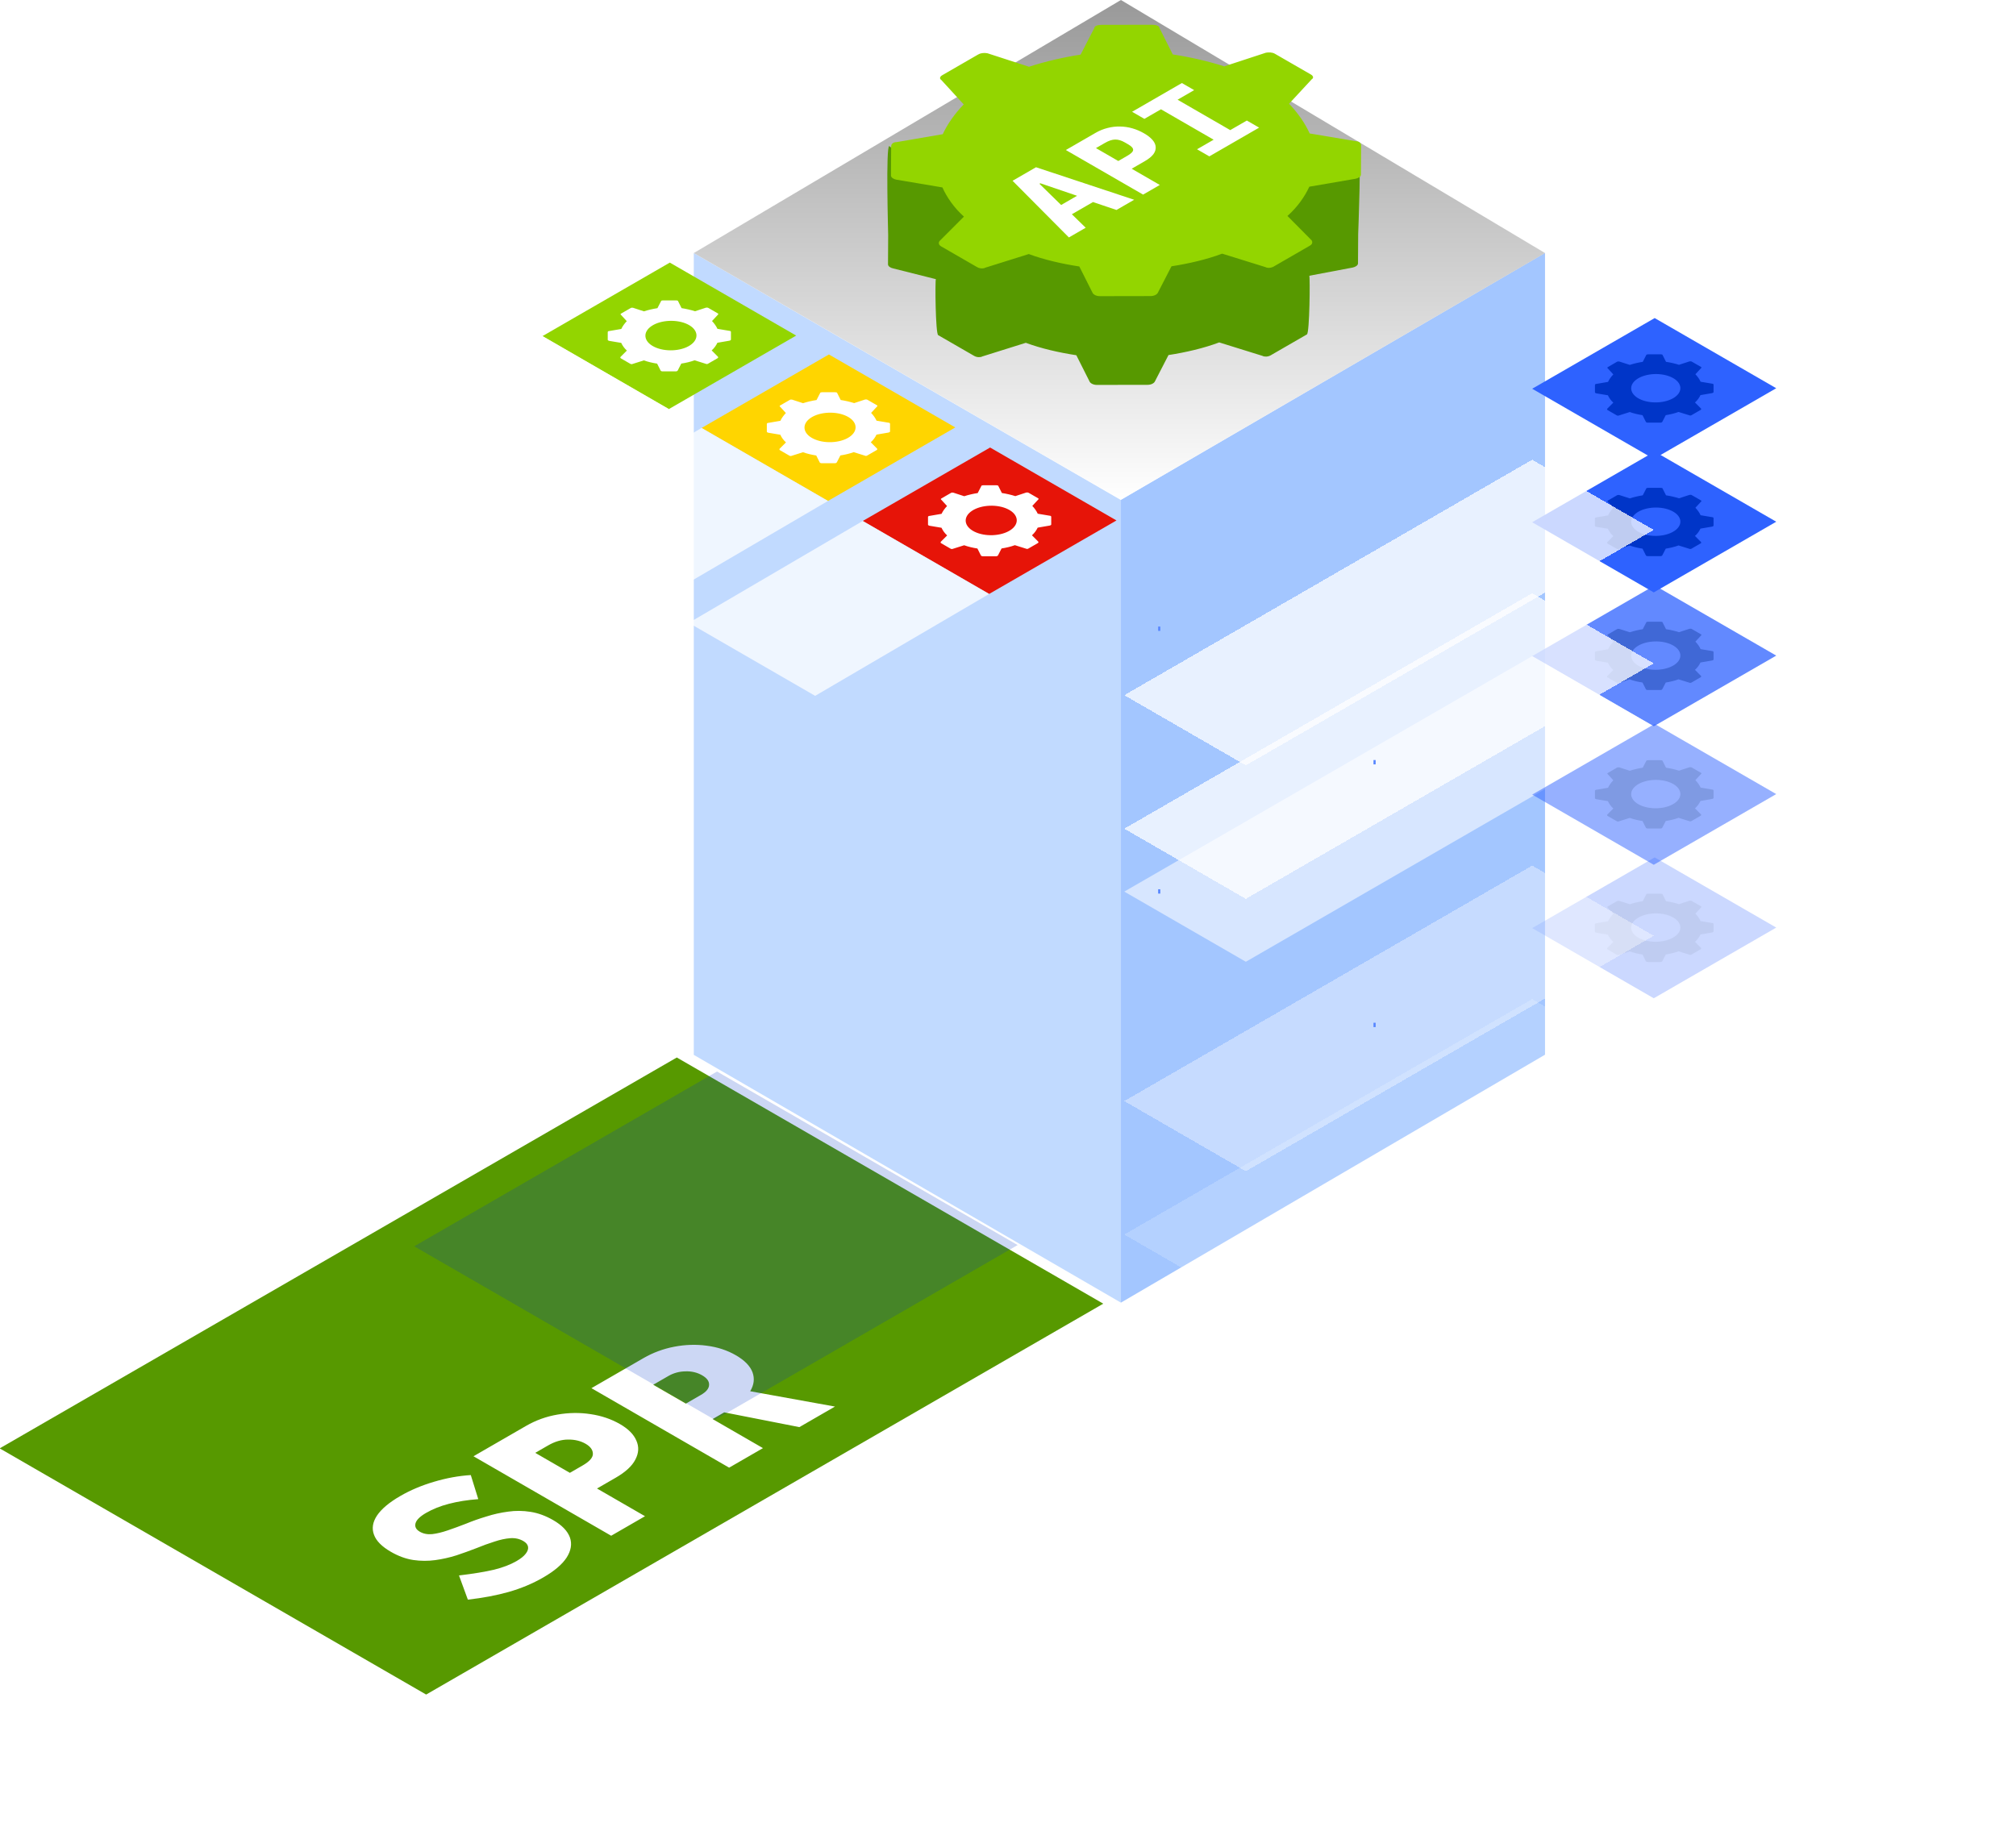 <svg width="284" height="258" viewBox="0 0 284 258" fill="none" xmlns="http://www.w3.org/2000/svg">
<g clip-path="url(#clip0_35_1470)">
<rect width="110.147" height="69.373" transform="matrix(-0.866 0.5 0.866 0.5 95.343 149)" fill="#579900"/>
<path d="M76.521 222.267C75.043 223.12 73.426 223.797 71.671 224.299C69.934 224.789 68.013 225.152 65.907 225.387L64.66 221.979C66.711 221.733 68.364 221.461 69.621 221.163C70.858 220.853 71.902 220.453 72.752 219.963C73.362 219.611 73.796 219.264 74.055 218.923C74.332 218.571 74.442 218.24 74.387 217.931C74.332 217.621 74.11 217.355 73.722 217.131C73.168 216.811 72.549 216.677 71.865 216.731C71.182 216.784 70.443 216.944 69.648 217.211C68.835 217.467 67.985 217.776 67.099 218.139C66.193 218.491 65.26 218.827 64.3 219.147C63.32 219.456 62.323 219.68 61.307 219.819C60.291 219.957 59.265 219.952 58.23 219.803C57.177 219.643 56.124 219.259 55.071 218.651C53.796 217.915 53.002 217.115 52.688 216.251C52.355 215.376 52.494 214.475 53.104 213.547C53.732 212.608 54.831 211.685 56.401 210.779C57.824 209.957 59.404 209.291 61.14 208.779C62.895 208.256 64.623 207.941 66.323 207.835L67.376 211.227C65.842 211.344 64.466 211.563 63.246 211.883C62.046 212.192 60.974 212.619 60.032 213.163C59.163 213.664 58.665 214.155 58.535 214.635C58.406 215.115 58.609 215.509 59.145 215.819C59.644 216.107 60.226 216.219 60.891 216.155C61.538 216.08 62.267 215.904 63.08 215.627C63.893 215.349 64.752 215.035 65.657 214.683C66.563 214.309 67.514 213.973 68.512 213.675C69.51 213.355 70.535 213.125 71.588 212.987C72.623 212.837 73.676 212.848 74.747 213.019C75.819 213.189 76.881 213.579 77.934 214.187C79.172 214.901 79.957 215.717 80.29 216.635C80.604 217.541 80.447 218.485 79.819 219.467C79.191 220.427 78.091 221.36 76.521 222.267ZM86.099 216.385L66.7 205.185L74.099 200.913C75.485 200.113 76.963 199.58 78.533 199.313C80.122 199.036 81.674 199.014 83.189 199.249C84.722 199.473 86.108 199.942 87.346 200.657C88.51 201.329 89.276 202.102 89.646 202.977C90.034 203.841 89.988 204.732 89.507 205.649C89.046 206.556 88.122 207.409 86.736 208.209L84.103 209.729L90.865 213.633L86.099 216.385ZM80.279 207.521L82.08 206.481C83.041 205.926 83.522 205.382 83.522 204.849C83.522 204.294 83.18 203.82 82.496 203.425C81.794 203.02 80.972 202.822 80.03 202.833C79.106 202.833 78.164 203.11 77.203 203.665L75.402 204.705L80.279 207.521ZM102.716 206.791L83.317 195.591L90.66 191.351C91.991 190.583 93.432 190.05 94.984 189.751C96.536 189.452 98.06 189.404 99.556 189.607C101.071 189.799 102.438 190.247 103.658 190.951C104.896 191.666 105.681 192.471 106.013 193.367C106.328 194.252 106.217 195.138 105.681 196.023L117.625 198.183L112.609 201.079L102.023 198.999L100.388 199.943L107.482 204.039L102.716 206.791ZM96.619 197.767L98.753 196.535C99.492 196.108 99.87 195.644 99.889 195.143C99.926 194.631 99.603 194.178 98.919 193.783C98.217 193.378 97.432 193.191 96.563 193.223C95.695 193.234 94.891 193.452 94.152 193.879L92.019 195.111L96.619 197.767Z" fill="white"/>
<path d="M157.906 183.54L217.651 148.606V35.654C217.651 35.654 217.627 35.642 217.602 35.654L157.906 70.424V183.54Z" fill="#A3C6FF"/>
<path d="M97.735 35.654L157.906 70.448V183.509C157.906 183.509 157.925 183.552 157.906 183.54L97.735 148.63V35.654Z" fill="#C1DAFF"/>
<path fill-rule="evenodd" clip-rule="evenodd" d="M157.906 70.412L217.651 35.654L157.906 0L97.735 35.654L157.906 70.412Z" fill="url(#paint0_linear_35_1470)"/>
<path fill-rule="evenodd" clip-rule="evenodd" d="M137.428 20.159L132.317 23.111C131.933 23.331 131.933 23.624 132.183 23.776L135.342 27.222C134.061 28.545 132.847 24.49 132.207 25.892L125.273 20.586C124.766 20.586 125.12 32.833 125.12 33.126L125.096 37.242C125.096 37.535 125.474 37.755 125.858 37.828L131.841 39.334C131.713 39.554 131.786 47.001 132.164 47.22L137.239 50.148C137.617 50.367 138.129 50.367 138.385 50.221L144.509 48.3C146.668 49.105 149.211 49.684 151.626 50.05L153.511 53.795C153.639 54.014 154.017 54.234 154.529 54.234L161.659 54.222C162.165 54.222 162.549 54.002 162.677 53.776L164.61 50.026C167.032 49.654 169.581 49.062 171.752 48.245L177.851 50.142C178.107 50.288 178.614 50.288 178.998 50.068L184.109 47.117C184.493 46.897 184.566 39.072 184.444 38.852L190.537 37.7C190.921 37.627 191.305 37.407 191.305 37.108L191.33 32.992C191.33 32.699 191.836 20.812 191.33 20.812L185.219 22.941C184.59 21.544 182.444 28.454 181.181 27.131L184.383 23.672C184.639 23.526 184.639 23.233 184.261 23.014L179.187 20.086C178.809 19.867 178.296 19.867 177.912 19.94L172.045 21.861C169.758 21.129 167.215 20.55 164.8 20.184L162.915 16.439C162.915 16.146 162.409 16 161.896 16L154.767 16.012C154.261 16.012 153.748 16.159 153.748 16.457L151.815 20.208C149.394 20.58 146.844 21.172 144.545 21.916L138.702 20.019C138.318 19.946 137.812 19.946 137.428 20.172V20.159Z" fill="#579900"/>
<path fill-rule="evenodd" clip-rule="evenodd" d="M137.847 7.648L132.736 10.6C132.352 10.819 132.352 11.112 132.602 11.265L135.761 14.71C134.481 16.034 133.45 17.51 132.81 18.907L126.308 20.023C125.802 20.023 125.54 20.315 125.54 20.614L125.515 24.731C125.515 25.024 125.893 25.243 126.278 25.317L132.761 26.408C133.389 27.805 134.395 29.268 135.792 30.519L132.334 33.983C132.206 34.203 132.206 34.495 132.584 34.715L137.658 37.642C138.036 37.862 138.549 37.862 138.805 37.715L144.928 35.794C147.087 36.599 149.63 37.179 152.045 37.545L153.93 41.289C154.058 41.509 154.436 41.729 154.949 41.729L162.078 41.716C162.584 41.716 162.969 41.497 163.097 41.271L165.03 37.52C167.451 37.148 170.001 36.557 172.172 35.739L178.271 37.636C178.527 37.783 179.033 37.783 179.417 37.563L184.528 34.611C184.912 34.392 184.912 34.099 184.784 33.873L181.369 30.427C182.778 29.177 183.802 27.701 184.449 26.305L190.95 25.188C191.335 25.115 191.719 24.896 191.719 24.597L191.743 20.48C191.743 20.187 191.493 19.895 190.981 19.895L184.498 18.803C183.869 17.406 182.863 15.943 181.595 14.619L184.797 11.161C185.053 11.015 185.053 10.722 184.675 10.502L179.6 7.575C179.222 7.355 178.71 7.355 178.326 7.428L172.458 9.35C170.171 8.618 167.628 8.038 165.213 7.672L163.328 3.928C163.328 3.635 162.822 3.489 162.31 3.489L155.18 3.501C154.674 3.501 154.162 3.647 154.162 3.946L152.228 7.697C149.807 8.069 147.258 8.66 144.959 9.404L139.116 7.508C138.732 7.435 138.225 7.435 137.841 7.66L137.847 7.648Z" fill="#93D500"/>
<g style="mix-blend-mode:multiply" opacity="0.2" filter="url(#filter0_f_35_1470)">
<path fill-rule="evenodd" clip-rule="evenodd" d="M100.703 200.053L143.358 175.426L101.007 150.976L58.352 175.603L100.703 200.053Z" fill="#0035C8"/>
</g>
<path fill-rule="evenodd" clip-rule="evenodd" d="M139.344 83.687L157.281 73.331L139.478 63.054L121.541 73.404L139.344 83.687Z" fill="#E61408"/>
<path fill-rule="evenodd" clip-rule="evenodd" d="M132.519 76.35L133.428 75.441C133.062 75.112 132.8 74.728 132.635 74.362L130.934 74.075C130.836 74.057 130.732 73.996 130.732 73.923V72.843C130.738 72.764 130.806 72.691 130.94 72.691L132.641 72.398C132.812 72.032 133.08 71.648 133.416 71.3L132.586 70.397C132.519 70.361 132.519 70.282 132.623 70.227L133.965 69.452C134.062 69.391 134.197 69.391 134.3 69.416L135.831 69.916C136.435 69.721 137.1 69.568 137.734 69.471L138.24 68.489C138.24 68.409 138.374 68.373 138.508 68.373H140.375C140.509 68.373 140.643 68.409 140.643 68.483L141.137 69.464C141.771 69.562 142.436 69.714 143.034 69.903L144.571 69.397C144.668 69.379 144.803 69.379 144.906 69.434L146.236 70.202C146.333 70.257 146.333 70.337 146.266 70.373L145.425 71.282C145.754 71.629 146.022 72.014 146.187 72.38L147.889 72.666C148.023 72.666 148.09 72.746 148.09 72.819V73.898C148.084 73.978 147.98 74.032 147.882 74.051L146.181 74.344C146.01 74.709 145.742 75.094 145.376 75.423L146.272 76.326C146.303 76.38 146.303 76.46 146.205 76.521L144.864 77.295C144.766 77.356 144.632 77.356 144.565 77.314L142.967 76.814C142.4 77.027 141.729 77.18 141.094 77.277L140.588 78.259C140.552 78.314 140.454 78.375 140.32 78.375H138.454C138.319 78.375 138.222 78.32 138.185 78.265L137.691 77.283C137.057 77.186 136.392 77.033 135.825 76.826L134.221 77.332C134.154 77.368 134.02 77.368 133.922 77.314L132.593 76.545C132.495 76.49 132.495 76.411 132.525 76.35H132.519ZM137.258 74.905C138.746 75.655 141.04 75.557 142.345 74.691C143.65 73.825 143.503 72.502 142.015 71.758C140.527 71.007 138.234 71.105 136.929 71.971C135.624 72.837 135.77 74.16 137.258 74.905Z" fill="white"/>
<path fill-rule="evenodd" clip-rule="evenodd" d="M116.644 70.581L134.575 60.225L116.772 49.942L98.835 60.298L116.644 70.581Z" fill="#FFD500"/>
<path fill-rule="evenodd" clip-rule="evenodd" d="M109.813 63.243L110.722 62.335C110.356 62.005 110.094 61.621 109.929 61.255L108.227 60.969C108.13 60.95 108.026 60.889 108.026 60.816V59.737C108.032 59.657 108.099 59.584 108.233 59.584L109.935 59.291C110.106 58.925 110.374 58.541 110.71 58.194L109.88 57.291C109.813 57.254 109.813 57.175 109.917 57.12L111.259 56.346C111.356 56.285 111.49 56.285 111.594 56.309L113.125 56.809C113.729 56.614 114.393 56.462 115.028 56.364L115.534 55.382C115.534 55.303 115.668 55.266 115.802 55.266H117.668C117.803 55.266 117.937 55.303 117.937 55.376L118.431 56.358C119.065 56.455 119.73 56.608 120.328 56.797L121.864 56.291C121.962 56.272 122.096 56.272 122.2 56.327L123.529 57.096C123.627 57.151 123.627 57.23 123.56 57.267L122.718 58.175C123.048 58.523 123.316 58.907 123.481 59.273L125.182 59.56C125.316 59.56 125.384 59.639 125.384 59.712V60.792C125.377 60.871 125.274 60.926 125.176 60.944L123.475 61.237C123.304 61.603 123.035 61.987 122.67 62.316L123.566 63.219C123.597 63.274 123.597 63.353 123.499 63.414L122.157 64.189C122.06 64.25 121.925 64.25 121.858 64.207L120.26 63.707C119.693 63.92 119.022 64.073 118.388 64.171L117.882 65.152C117.845 65.207 117.748 65.268 117.614 65.268H115.747C115.613 65.268 115.516 65.213 115.479 65.159L114.985 64.177C114.351 64.079 113.686 63.926 113.119 63.719L111.515 64.225C111.448 64.262 111.313 64.262 111.216 64.207L109.886 63.439C109.789 63.384 109.789 63.304 109.819 63.243H109.813ZM114.552 61.798C116.04 62.548 118.333 62.451 119.638 61.585C120.944 60.718 120.797 59.395 119.309 58.651C117.821 57.901 115.528 57.998 114.223 58.864C112.917 59.73 113.064 61.054 114.552 61.798Z" fill="white"/>
<path fill-rule="evenodd" clip-rule="evenodd" d="M94.224 57.639L112.161 47.283L94.359 37L76.422 47.356L94.224 57.639Z" fill="#93D500"/>
<path fill-rule="evenodd" clip-rule="evenodd" d="M114.833 98.044L139.344 83.687L121.541 73.404L97.03 87.761L114.833 98.044Z" fill="white" fill-opacity="0.75"/>
<path fill-rule="evenodd" clip-rule="evenodd" d="M92.132 84.937L116.644 70.581L98.835 60.298L74.324 74.654L92.132 84.937Z" fill="white" fill-opacity="0.75"/>
<path fill-rule="evenodd" clip-rule="evenodd" d="M69.713 71.996L94.224 57.639L76.422 47.356L51.91 61.713L69.713 71.996Z" fill="white" fill-opacity="0.75"/>
<path fill-rule="evenodd" clip-rule="evenodd" d="M87.4 50.302L88.308 49.393C87.942 49.064 87.68 48.679 87.516 48.313L85.814 48.027C85.716 48.008 85.613 47.947 85.613 47.874V46.795C85.619 46.715 85.686 46.642 85.82 46.642L87.522 46.35C87.692 45.984 87.961 45.599 88.296 45.252L87.467 44.349C87.4 44.313 87.4 44.233 87.503 44.178L88.845 43.404C88.943 43.343 89.077 43.343 89.181 43.367L90.711 43.867C91.315 43.672 91.98 43.52 92.614 43.422L93.121 42.44C93.121 42.361 93.255 42.324 93.389 42.324H95.255C95.389 42.324 95.523 42.361 95.523 42.434L96.017 43.416C96.652 43.514 97.317 43.666 97.914 43.855L99.451 43.349C99.549 43.331 99.683 43.331 99.787 43.386L101.116 44.154C101.214 44.209 101.214 44.288 101.147 44.325L100.305 45.233C100.634 45.581 100.903 45.965 101.067 46.331L102.769 46.618C102.903 46.618 102.97 46.697 102.97 46.77V47.85C102.964 47.929 102.86 47.984 102.763 48.002L101.061 48.295C100.89 48.661 100.622 49.045 100.256 49.375L101.153 50.277C101.183 50.332 101.183 50.411 101.086 50.472L99.744 51.247C99.646 51.308 99.512 51.308 99.445 51.265L97.847 50.765C97.28 50.979 96.609 51.131 95.975 51.229L95.469 52.211C95.432 52.266 95.334 52.327 95.2 52.327H93.334C93.2 52.327 93.102 52.272 93.066 52.217L92.572 51.235C91.937 51.137 91.272 50.985 90.705 50.777L89.101 51.284C89.034 51.32 88.9 51.32 88.802 51.265L87.473 50.497C87.375 50.442 87.375 50.363 87.406 50.302H87.4ZM92.139 48.856C93.627 49.606 95.92 49.509 97.225 48.643C98.53 47.777 98.384 46.453 96.896 45.709C95.408 44.959 93.114 45.057 91.809 45.923C90.504 46.789 90.65 48.112 92.139 48.856Z" fill="white"/>
<g opacity="0.75">
<path fill-rule="evenodd" clip-rule="evenodd" d="M232.97 102.333L250.224 92.374L233.098 82.487L215.844 92.447L232.97 102.333Z" fill="#2E62FF"/>
<path fill-rule="evenodd" clip-rule="evenodd" d="M226.401 95.277L227.273 94.405C226.92 94.088 226.67 93.722 226.511 93.368L224.877 93.094C224.779 93.075 224.687 93.02 224.687 92.947V91.91C224.694 91.837 224.761 91.764 224.889 91.764L226.529 91.483C226.694 91.13 226.95 90.758 227.273 90.428L226.474 89.556C226.413 89.519 226.413 89.446 226.505 89.391L227.792 88.647C227.889 88.593 228.017 88.593 228.115 88.611L229.591 89.087C230.17 88.897 230.811 88.751 231.421 88.653L231.909 87.708C231.909 87.635 232.037 87.598 232.165 87.598H233.964C234.092 87.598 234.22 87.629 234.22 87.708L234.696 88.653C235.306 88.745 235.946 88.891 236.525 89.074L238.007 88.593C238.105 88.574 238.233 88.574 238.331 88.629L239.611 89.367C239.709 89.422 239.709 89.495 239.642 89.532L238.837 90.404C239.154 90.739 239.41 91.105 239.569 91.459L241.203 91.733C241.331 91.733 241.392 91.807 241.392 91.88V92.917C241.386 92.99 241.289 93.045 241.191 93.063L239.55 93.344C239.386 93.697 239.13 94.069 238.776 94.38L239.636 95.246C239.666 95.301 239.666 95.374 239.569 95.429L238.282 96.173C238.184 96.228 238.056 96.228 237.995 96.192L236.458 95.716C235.909 95.923 235.269 96.07 234.659 96.167L234.171 97.113C234.141 97.168 234.043 97.222 233.915 97.222H232.116C231.988 97.222 231.89 97.174 231.86 97.113L231.384 96.167C230.774 96.076 230.134 95.93 229.591 95.728L228.048 96.216C227.981 96.253 227.853 96.253 227.761 96.198L226.481 95.46C226.383 95.405 226.383 95.332 226.42 95.277H226.401ZM230.963 93.886C232.396 94.606 234.598 94.514 235.861 93.685C237.123 92.856 236.977 91.581 235.543 90.861C234.11 90.142 231.909 90.233 230.646 91.063C229.39 91.892 229.53 93.167 230.963 93.886Z" fill="#0035C8"/>
<path fill-rule="evenodd" clip-rule="evenodd" d="M175.506 135.511L232.97 102.333L215.844 92.447L158.381 125.625L175.506 135.511Z" fill="white" fill-opacity="0.75"/>
</g>
<path fill-rule="evenodd" clip-rule="evenodd" d="M232.97 83.469L250.224 73.51L233.098 63.624L215.844 73.583L232.97 83.469Z" fill="#2E62FF"/>
<path fill-rule="evenodd" clip-rule="evenodd" d="M226.401 76.413L227.273 75.541C226.92 75.224 226.67 74.858 226.511 74.504L224.877 74.23C224.779 74.211 224.687 74.156 224.687 74.083V73.046C224.694 72.973 224.761 72.9 224.889 72.9L226.529 72.62C226.694 72.266 226.95 71.894 227.273 71.564L226.474 70.692C226.413 70.656 226.413 70.582 226.505 70.528L227.792 69.784C227.889 69.729 228.017 69.729 228.115 69.747L229.591 70.223C230.17 70.034 230.811 69.887 231.421 69.79L231.909 68.844C231.909 68.771 232.037 68.734 232.165 68.734H233.964C234.092 68.734 234.22 68.765 234.22 68.844L234.696 69.79C235.306 69.881 235.946 70.028 236.525 70.21L238.007 69.729C238.105 69.71 238.233 69.71 238.331 69.765L239.611 70.503C239.709 70.558 239.709 70.631 239.642 70.668L238.837 71.54C239.154 71.875 239.41 72.241 239.569 72.595L241.203 72.87C241.331 72.87 241.392 72.943 241.392 73.016V74.053C241.386 74.126 241.289 74.181 241.191 74.199L239.55 74.48C239.386 74.833 239.13 75.205 238.776 75.516L239.636 76.382C239.666 76.437 239.666 76.511 239.569 76.566L238.282 77.309C238.184 77.364 238.056 77.364 237.995 77.328L236.458 76.852C235.909 77.059 235.269 77.206 234.659 77.303L234.171 78.249C234.141 78.304 234.043 78.359 233.915 78.359H232.116C231.988 78.359 231.89 78.31 231.86 78.249L231.384 77.303C230.774 77.212 230.134 77.066 229.591 76.864L228.048 77.352C227.981 77.389 227.853 77.389 227.761 77.334L226.481 76.596C226.383 76.541 226.383 76.468 226.42 76.413H226.401ZM230.963 75.022C232.396 75.742 234.598 75.651 235.861 74.821C237.123 73.992 236.977 72.717 235.543 71.997C234.11 71.278 231.909 71.369 230.646 72.199C229.39 73.028 229.53 74.303 230.963 75.022Z" fill="#0035C8"/>
<g filter="url(#filter1_d_35_1470)">
<path fill-rule="evenodd" clip-rule="evenodd" d="M175.506 116.647L232.97 83.469L215.844 73.583L158.381 106.761L175.506 116.647Z" fill="white" fill-opacity="0.75" shape-rendering="crispEdges"/>
</g>
<g opacity="0.25">
<path fill-rule="evenodd" clip-rule="evenodd" d="M232.97 140.655L250.224 130.695L233.098 120.809L215.844 130.768L232.97 140.655Z" fill="#2E62FF"/>
<path fill-rule="evenodd" clip-rule="evenodd" d="M226.401 133.598L227.273 132.726C226.92 132.409 226.67 132.043 226.511 131.689L224.877 131.415C224.779 131.397 224.687 131.342 224.687 131.269V130.232C224.694 130.159 224.761 130.085 224.889 130.085L226.529 129.805C226.694 129.451 226.95 129.079 227.273 128.75L226.474 127.878C226.413 127.841 226.413 127.768 226.505 127.713L227.792 126.969C227.889 126.914 228.017 126.914 228.115 126.932L229.591 127.408C230.17 127.219 230.811 127.072 231.421 126.975L231.909 126.03C231.909 125.956 232.037 125.92 232.165 125.92H233.964C234.092 125.92 234.22 125.95 234.22 126.03L234.696 126.975C235.306 127.066 235.946 127.213 236.525 127.396L238.007 126.914C238.105 126.896 238.233 126.896 238.331 126.951L239.611 127.688C239.709 127.743 239.709 127.817 239.642 127.853L238.837 128.725C239.154 129.061 239.41 129.427 239.569 129.78L241.203 130.055C241.331 130.055 241.392 130.128 241.392 130.201V131.238C241.386 131.311 241.289 131.366 241.191 131.384L239.55 131.665C239.386 132.019 239.13 132.391 238.776 132.702L239.636 133.568C239.666 133.623 239.666 133.696 239.569 133.751L238.282 134.495C238.184 134.55 238.056 134.55 237.995 134.513L236.458 134.037C235.909 134.245 235.269 134.391 234.659 134.489L234.171 135.434C234.141 135.489 234.043 135.544 233.915 135.544H232.116C231.988 135.544 231.89 135.495 231.86 135.434L231.384 134.489C230.774 134.397 230.134 134.251 229.591 134.05L228.048 134.538C227.981 134.574 227.853 134.574 227.761 134.519L226.481 133.781C226.383 133.726 226.383 133.653 226.42 133.598H226.401ZM230.963 132.208C232.396 132.927 234.598 132.836 235.861 132.006C237.123 131.177 236.977 129.902 235.543 129.183C234.11 128.463 231.909 128.555 230.646 129.384C229.39 130.213 229.53 131.488 230.963 132.208Z" fill="#0035C8"/>
<g filter="url(#filter2_d_35_1470)">
<path fill-rule="evenodd" clip-rule="evenodd" d="M175.506 173.833L232.97 140.655L215.844 130.768L158.381 163.946L175.506 173.833Z" fill="white" fill-opacity="0.75" shape-rendering="crispEdges"/>
</g>
</g>
<path fill-rule="evenodd" clip-rule="evenodd" d="M232.97 64.66L250.224 54.701L233.098 44.815L215.844 54.774L232.97 64.66Z" fill="#2E62FF"/>
<path fill-rule="evenodd" clip-rule="evenodd" d="M226.401 57.604L227.273 56.732C226.92 56.415 226.67 56.049 226.511 55.695L224.877 55.421C224.779 55.402 224.687 55.347 224.687 55.274V54.237C224.694 54.164 224.761 54.091 224.889 54.091L226.529 53.81C226.694 53.457 226.95 53.085 227.273 52.755L226.474 51.883C226.413 51.847 226.413 51.773 226.505 51.719L227.792 50.974C227.889 50.92 228.017 50.92 228.115 50.938L229.591 51.414C230.17 51.225 230.811 51.078 231.421 50.981L231.909 50.035C231.909 49.962 232.037 49.925 232.165 49.925H233.964C234.092 49.925 234.22 49.956 234.22 50.035L234.696 50.981C235.306 51.072 235.946 51.218 236.525 51.401L238.007 50.92C238.105 50.901 238.233 50.901 238.331 50.956L239.611 51.694C239.709 51.749 239.709 51.822 239.642 51.859L238.837 52.731C239.154 53.066 239.41 53.432 239.569 53.786L241.203 54.061C241.331 54.061 241.392 54.134 241.392 54.207V55.244C241.386 55.317 241.289 55.372 241.191 55.39L239.55 55.671C239.386 56.024 239.13 56.397 238.776 56.708L239.636 57.574C239.666 57.628 239.666 57.702 239.569 57.757L238.282 58.501C238.184 58.556 238.056 58.556 237.995 58.519L236.458 58.043C235.909 58.251 235.269 58.397 234.659 58.495L234.171 59.44C234.141 59.495 234.043 59.55 233.915 59.55H232.116C231.988 59.55 231.89 59.501 231.86 59.44L231.384 58.495C230.774 58.403 230.134 58.257 229.591 58.055L228.048 58.543C227.981 58.58 227.853 58.58 227.761 58.525L226.481 57.787C226.383 57.732 226.383 57.659 226.42 57.604H226.401ZM230.963 56.214C232.396 56.933 234.598 56.842 235.861 56.012C237.123 55.183 236.977 53.908 235.543 53.188C234.11 52.469 231.909 52.56 230.646 53.39C229.39 54.219 229.53 55.494 230.963 56.214Z" fill="#0035C8"/>
<g filter="url(#filter3_d_35_1470)">
<path fill-rule="evenodd" clip-rule="evenodd" d="M175.506 97.838L232.97 64.66L215.844 54.774L158.381 87.952L175.506 97.838Z" fill="white" fill-opacity="0.75" shape-rendering="crispEdges"/>
</g>
<g opacity="0.5">
<path fill-rule="evenodd" clip-rule="evenodd" d="M232.97 121.846L250.224 111.886L233.098 102L215.844 111.959L232.97 121.846Z" fill="#2E62FF"/>
<path fill-rule="evenodd" clip-rule="evenodd" d="M226.401 114.789L227.273 113.917C226.92 113.6 226.67 113.234 226.511 112.88L224.877 112.606C224.779 112.588 224.687 112.533 224.687 112.46V111.423C224.694 111.35 224.761 111.276 224.889 111.276L226.529 110.996C226.694 110.642 226.95 110.27 227.273 109.941L226.474 109.069C226.413 109.032 226.413 108.959 226.505 108.904L227.792 108.16C227.889 108.105 228.017 108.105 228.115 108.123L229.591 108.599C230.17 108.41 230.811 108.264 231.421 108.166L231.909 107.221C231.909 107.147 232.037 107.111 232.165 107.111H233.964C234.092 107.111 234.22 107.141 234.22 107.221L234.696 108.166C235.306 108.257 235.946 108.404 236.525 108.587L238.007 108.105C238.105 108.087 238.233 108.087 238.331 108.142L239.611 108.88C239.709 108.934 239.709 109.008 239.642 109.044L238.837 109.916C239.154 110.252 239.41 110.618 239.569 110.971L241.203 111.246C241.331 111.246 241.392 111.319 241.392 111.392V112.429C241.386 112.502 241.289 112.557 241.191 112.575L239.55 112.856C239.386 113.21 239.13 113.582 238.776 113.893L239.636 114.759C239.666 114.814 239.666 114.887 239.569 114.942L238.282 115.686C238.184 115.741 238.056 115.741 237.995 115.704L236.458 115.228C235.909 115.436 235.269 115.582 234.659 115.68L234.171 116.625C234.141 116.68 234.043 116.735 233.915 116.735H232.116C231.988 116.735 231.89 116.686 231.86 116.625L231.384 115.68C230.774 115.588 230.134 115.442 229.591 115.241L228.048 115.729C227.981 115.765 227.853 115.765 227.761 115.71L226.481 114.972C226.383 114.917 226.383 114.844 226.42 114.789H226.401ZM230.963 113.399C232.396 114.118 234.598 114.027 235.861 113.198C237.123 112.368 236.977 111.093 235.543 110.374C234.11 109.654 231.909 109.746 230.646 110.575C229.39 111.404 229.53 112.679 230.963 113.399Z" fill="#0035C8"/>
<g filter="url(#filter4_d_35_1470)">
<path fill-rule="evenodd" clip-rule="evenodd" d="M175.506 155.024L232.97 121.846L215.844 111.959L158.381 145.137L175.506 155.024Z" fill="white" fill-opacity="0.75" shape-rendering="crispEdges"/>
</g>
</g>
<path d="M193.64 107.09V107.7" stroke="#5786FF" stroke-width="0.305" stroke-miterlimit="10"/>
<path d="M193.64 144.105V144.715" stroke="#5786FF" stroke-width="0.305" stroke-miterlimit="10"/>
<path d="M163.304 88.281V88.891" stroke="#5786FF" stroke-width="0.305" stroke-miterlimit="10"/>
<path d="M163.304 125.296V125.906" stroke="#5786FF" stroke-width="0.305" stroke-miterlimit="10"/>
<path d="M157.28 29.585L153.975 28.469L150.997 30.188L152.946 32.087L150.577 33.455L142.642 25.472L145.947 23.564L159.774 28.145L157.28 29.585ZM146.555 25.823L146.43 25.895L149.485 28.883L151.73 27.587L146.555 25.823ZM161.03 27.419L150.15 21.137L154.358 18.707C154.888 18.401 155.444 18.177 156.026 18.032C156.598 17.883 157.175 17.814 157.757 17.826C158.349 17.831 158.931 17.916 159.503 18.078C160.074 18.239 160.625 18.474 161.155 18.779C161.685 19.085 162.09 19.404 162.371 19.733C162.652 20.064 162.797 20.399 162.807 20.741C162.828 21.078 162.714 21.413 162.464 21.75C162.205 22.079 161.81 22.398 161.28 22.703L159.425 23.774L163.384 26.061L161.03 27.419ZM157.539 22.686L158.801 21.956C159.352 21.639 159.627 21.36 159.627 21.119C159.638 20.873 159.404 20.613 158.926 20.337L158.458 20.067C157.98 19.791 157.528 19.655 157.102 19.662C156.686 19.662 156.203 19.82 155.652 20.139L154.39 20.867L157.539 22.686ZM170.362 22.032L168.631 21.033L170.97 19.683L163.55 15.399L161.211 16.749L159.481 15.75L166.496 11.7L168.226 12.699L165.888 14.049L173.308 18.333L175.646 16.983L177.377 17.982L170.362 22.032Z" fill="white"/>
</g>
<defs>
<filter id="filter0_f_35_1470" x="54.352" y="146.976" width="93.006" height="57.078" filterUnits="userSpaceOnUse" color-interpolation-filters="sRGB">
<feFlood flood-opacity="0" result="BackgroundImageFix"/>
<feBlend mode="normal" in="SourceGraphic" in2="BackgroundImageFix" result="shape"/>
<feGaussianBlur stdDeviation="2" result="effect1_foregroundBlur_35_1470"/>
</filter>
<filter id="filter1_d_35_1470" x="150.381" y="73.583" width="90.589" height="61.064" filterUnits="userSpaceOnUse" color-interpolation-filters="sRGB">
<feFlood flood-opacity="0" result="BackgroundImageFix"/>
<feColorMatrix in="SourceAlpha" type="matrix" values="0 0 0 0 0 0 0 0 0 0 0 0 0 0 0 0 0 0 127 0" result="hardAlpha"/>
<feOffset dy="10"/>
<feGaussianBlur stdDeviation="4"/>
<feComposite in2="hardAlpha" operator="out"/>
<feColorMatrix type="matrix" values="0 0 0 0 0 0 0 0 0 0 0 0 0 0 0 0 0 0 0.15 0"/>
<feBlend mode="normal" in2="BackgroundImageFix" result="effect1_dropShadow_35_1470"/>
<feBlend mode="normal" in="SourceGraphic" in2="effect1_dropShadow_35_1470" result="shape"/>
</filter>
<filter id="filter2_d_35_1470" x="150.381" y="130.768" width="90.589" height="61.064" filterUnits="userSpaceOnUse" color-interpolation-filters="sRGB">
<feFlood flood-opacity="0" result="BackgroundImageFix"/>
<feColorMatrix in="SourceAlpha" type="matrix" values="0 0 0 0 0 0 0 0 0 0 0 0 0 0 0 0 0 0 127 0" result="hardAlpha"/>
<feOffset dy="10"/>
<feGaussianBlur stdDeviation="4"/>
<feComposite in2="hardAlpha" operator="out"/>
<feColorMatrix type="matrix" values="0 0 0 0 0 0 0 0 0 0 0 0 0 0 0 0 0 0 0.15 0"/>
<feBlend mode="normal" in2="BackgroundImageFix" result="effect1_dropShadow_35_1470"/>
<feBlend mode="normal" in="SourceGraphic" in2="effect1_dropShadow_35_1470" result="shape"/>
</filter>
<filter id="filter3_d_35_1470" x="150.381" y="54.774" width="90.589" height="61.064" filterUnits="userSpaceOnUse" color-interpolation-filters="sRGB">
<feFlood flood-opacity="0" result="BackgroundImageFix"/>
<feColorMatrix in="SourceAlpha" type="matrix" values="0 0 0 0 0 0 0 0 0 0 0 0 0 0 0 0 0 0 127 0" result="hardAlpha"/>
<feOffset dy="10"/>
<feGaussianBlur stdDeviation="4"/>
<feComposite in2="hardAlpha" operator="out"/>
<feColorMatrix type="matrix" values="0 0 0 0 0 0 0 0 0 0 0 0 0 0 0 0 0 0 0.15 0"/>
<feBlend mode="normal" in2="BackgroundImageFix" result="effect1_dropShadow_35_1470"/>
<feBlend mode="normal" in="SourceGraphic" in2="effect1_dropShadow_35_1470" result="shape"/>
</filter>
<filter id="filter4_d_35_1470" x="150.381" y="111.959" width="90.589" height="61.064" filterUnits="userSpaceOnUse" color-interpolation-filters="sRGB">
<feFlood flood-opacity="0" result="BackgroundImageFix"/>
<feColorMatrix in="SourceAlpha" type="matrix" values="0 0 0 0 0 0 0 0 0 0 0 0 0 0 0 0 0 0 127 0" result="hardAlpha"/>
<feOffset dy="10"/>
<feGaussianBlur stdDeviation="4"/>
<feComposite in2="hardAlpha" operator="out"/>
<feColorMatrix type="matrix" values="0 0 0 0 0 0 0 0 0 0 0 0 0 0 0 0 0 0 0.15 0"/>
<feBlend mode="normal" in2="BackgroundImageFix" result="effect1_dropShadow_35_1470"/>
<feBlend mode="normal" in="SourceGraphic" in2="effect1_dropShadow_35_1470" result="shape"/>
</filter>
<linearGradient id="paint0_linear_35_1470" x1="157.693" y1="70.412" x2="157.693" y2="0" gradientUnits="userSpaceOnUse">
<stop stop-color="white"/>
<stop offset="1" stop-color="#999999"/>
</linearGradient>
<clipPath id="clip0_35_1470">
<rect width="283.117" height="257.975" fill="white" transform="matrix(-1 0 0 1 283.117 0)"/>
</clipPath>
</defs>
</svg>
